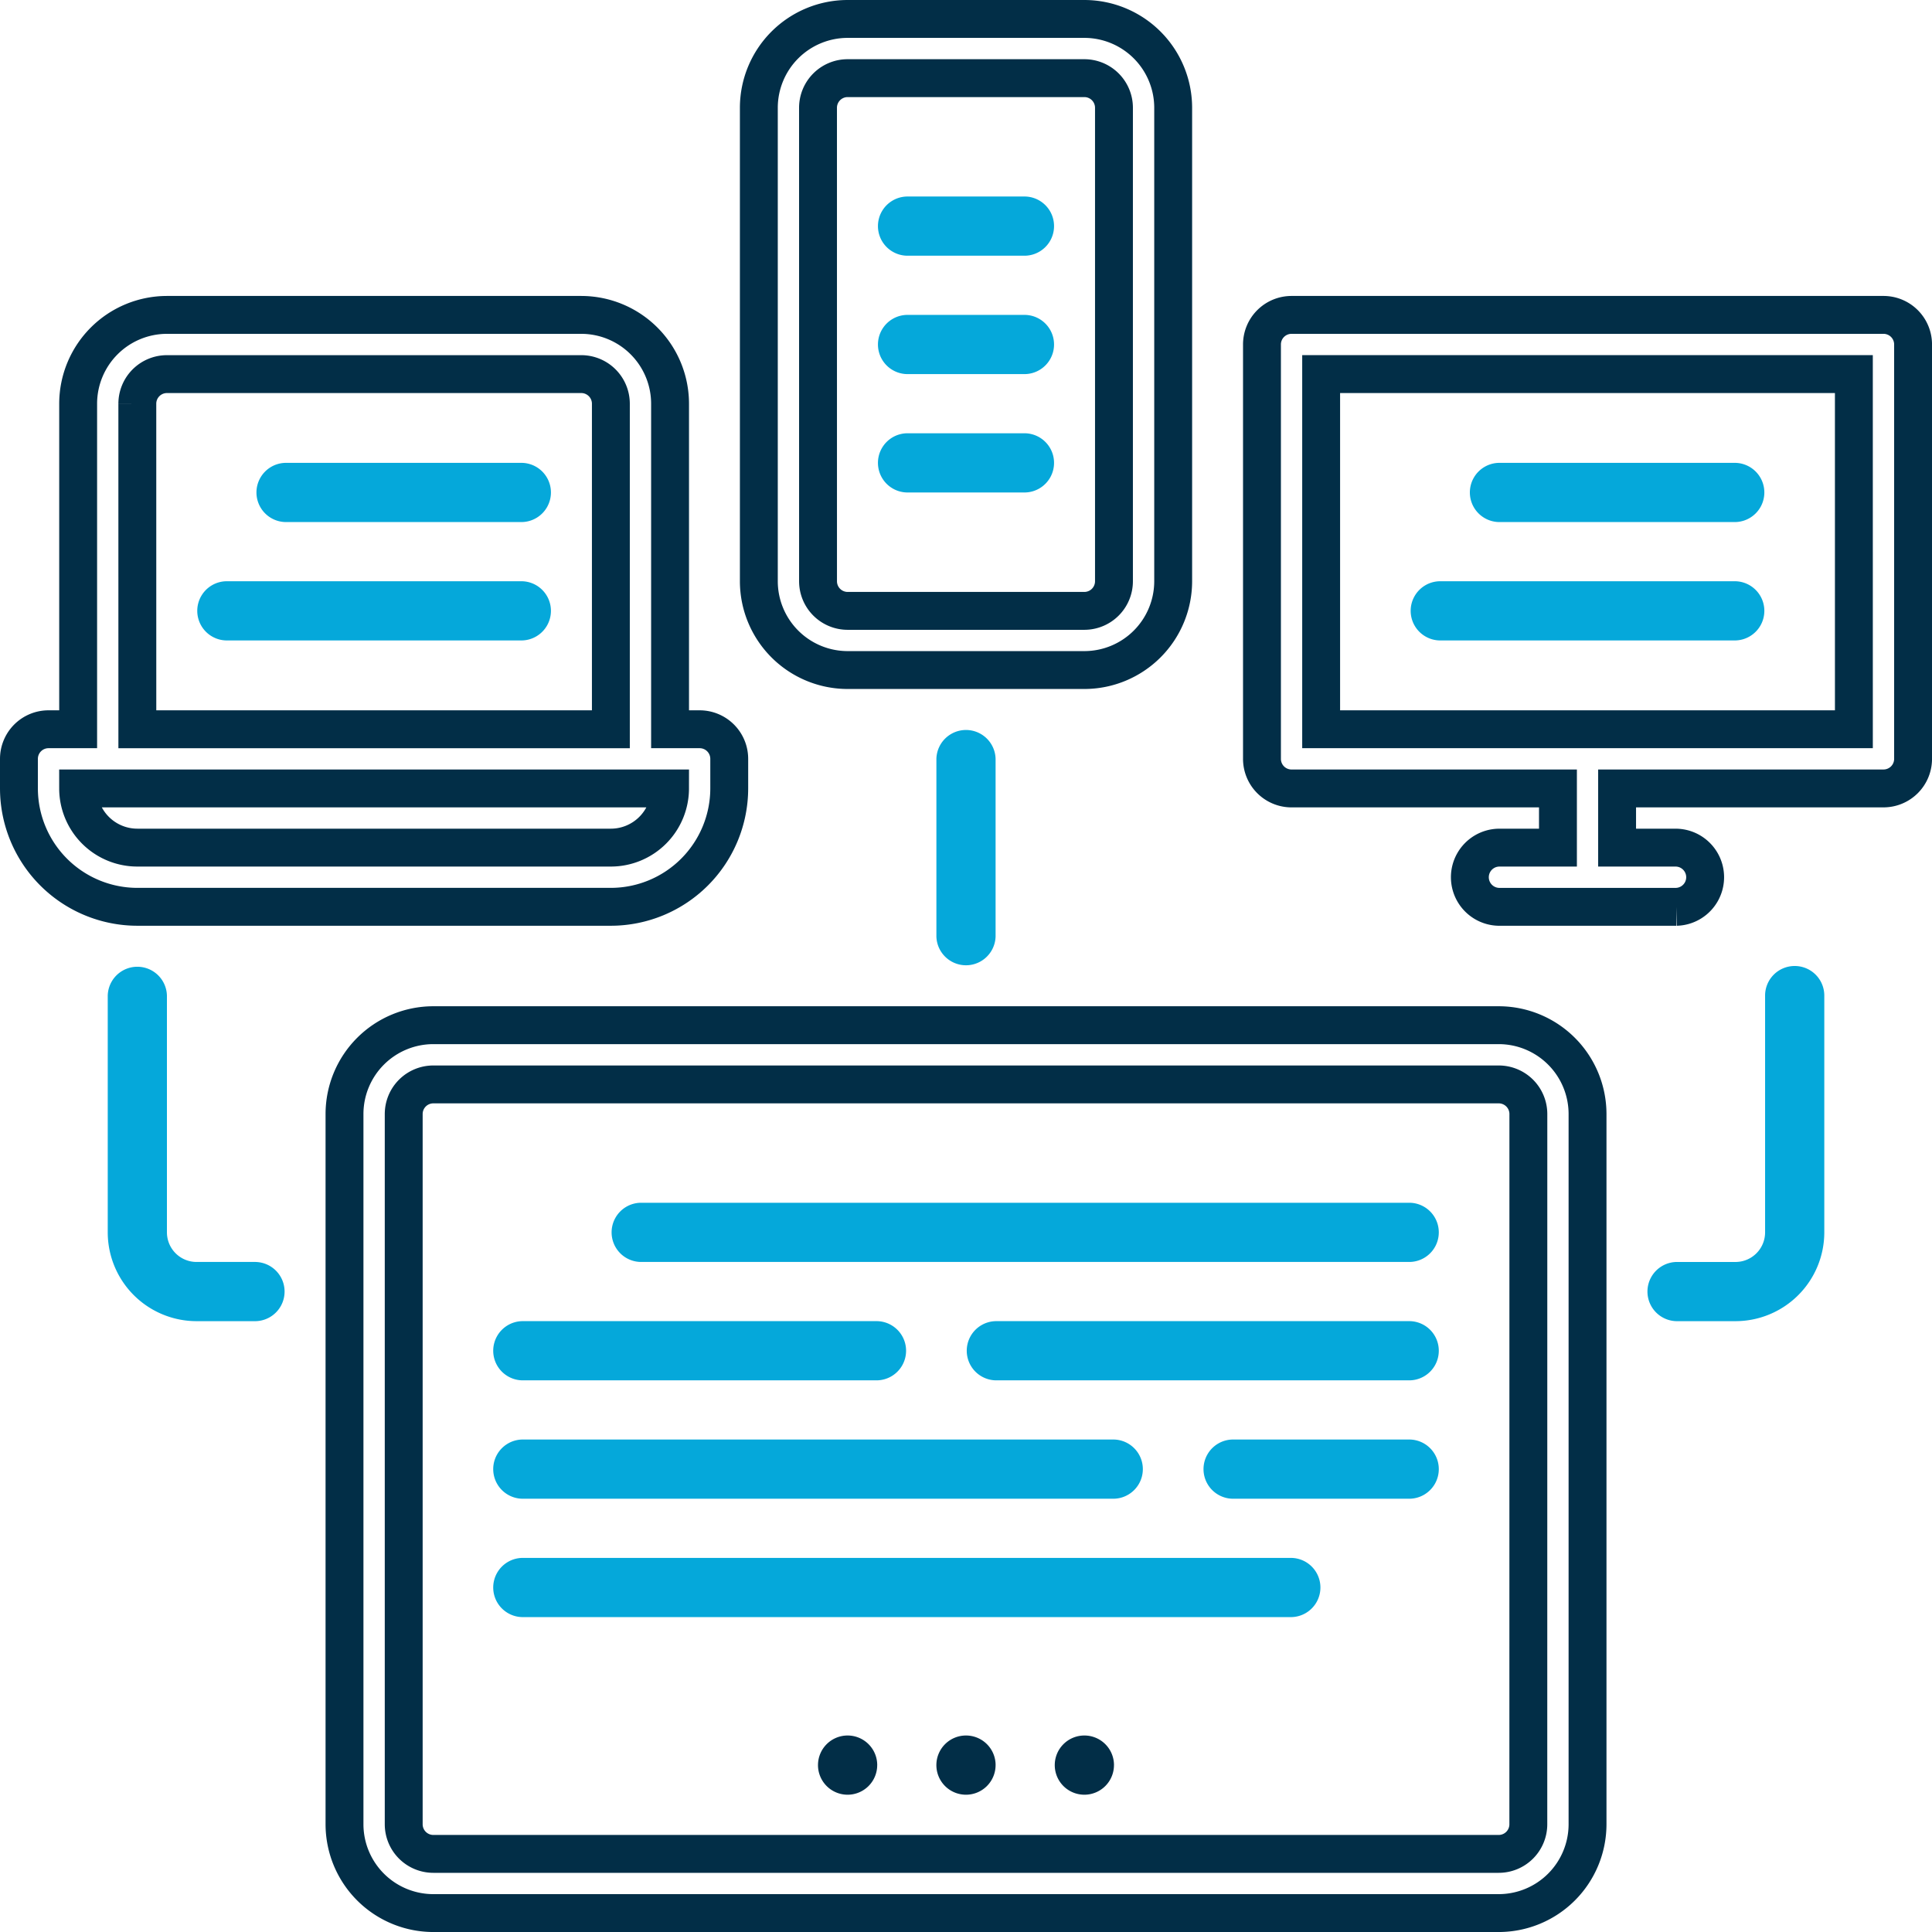 <svg xmlns="http://www.w3.org/2000/svg" width="102" height="102" viewBox="0 0 102 102">
  <g id="Custom_Multi-Platform_Apps_Development" data-name="Custom Multi-Platform Apps Development" transform="translate(-69 1)">
    <path id="Path_1881" data-name="Path 1881" d="M227.188,297.5h-56.25a4.693,4.693,0,0,0-4.687,4.688v37.5a4.693,4.693,0,0,0,4.688,4.688h56.25a4.693,4.693,0,0,0,4.688-4.687v-37.5A4.693,4.693,0,0,0,227.188,297.5Zm1.563,42.188a1.563,1.563,0,0,1-1.562,1.563h-56.25a1.564,1.564,0,0,1-1.562-1.562v-37.5a1.564,1.564,0,0,1,1.563-1.562h56.25a1.564,1.564,0,0,1,1.563,1.563Z" transform="translate(-79.063 -244.375)" fill="none" stroke="#022e47" stroke-width="2"/>
    <path id="Path_1882" data-name="Path 1882" d="M344.375,509.063a1.563,1.563,0,1,1-1.562-1.562,1.563,1.563,0,0,1,1.563,1.563" transform="translate(-222.813 -416.875)" fill="#022e47"/>
    <path id="Path_1883" data-name="Path 1883" d="M379.375,509.063a1.563,1.563,0,1,1-1.562-1.562,1.563,1.563,0,0,1,1.563,1.563" transform="translate(-251.563 -416.875)" fill="#022e47"/>
    <path id="Path_1884" data-name="Path 1884" d="M309.375,509.063a1.563,1.563,0,1,1-1.562-1.562,1.563,1.563,0,0,1,1.563,1.563" transform="translate(-194.063 -416.875)" fill="#022e47"/>
    <path id="Path_1885" data-name="Path 1885" d="M101.25,118.75a6.257,6.257,0,0,0,6.25-6.25v-1.562a1.562,1.562,0,0,0-1.562-1.562h-1.562V92.188A4.693,4.693,0,0,0,99.688,87.5H77.813a4.693,4.693,0,0,0-4.687,4.688v17.188H71.563A1.562,1.562,0,0,0,70,110.938V112.5a6.257,6.257,0,0,0,6.25,6.25Zm-25-26.562a1.564,1.564,0,0,1,1.563-1.562H99.688a1.564,1.564,0,0,1,1.563,1.563v17.188h-25ZM73.125,112.5h31.25a3.128,3.128,0,0,1-3.125,3.125h-25A3.128,3.128,0,0,1,73.125,112.5Z" transform="translate(0 -71.875)" fill="none" stroke="#022e47" stroke-width="2"/>
    <path id="Path_1886" data-name="Path 1886" d="M293.438,34.375h12.5a4.693,4.693,0,0,0,4.688-4.687v-25A4.693,4.693,0,0,0,305.938,0h-12.5a4.693,4.693,0,0,0-4.687,4.688v25A4.693,4.693,0,0,0,293.438,34.375ZM291.875,4.688a1.564,1.564,0,0,1,1.563-1.562h12.5A1.564,1.564,0,0,1,307.5,4.688v25a1.564,1.564,0,0,1-1.562,1.563h-12.5a1.564,1.564,0,0,1-1.562-1.562Z" transform="translate(-179.688)" fill="none" stroke="#022e47" stroke-width="2"/>
    <path id="Path_1887" data-name="Path 1887" d="M470.313,87.5h-31.25a1.561,1.561,0,0,0-1.562,1.563v21.875a1.561,1.561,0,0,0,1.563,1.563h14.063v3.125H450a1.563,1.563,0,0,0,0,3.125h9.375a1.563,1.563,0,0,0,0-3.125H456.25V112.5h14.063a1.561,1.561,0,0,0,1.563-1.562V89.063A1.561,1.561,0,0,0,470.313,87.5Zm-1.562,21.875H440.625V90.625H468.75Z" transform="translate(-301.875 -71.875)" fill="none" stroke="#022e47" stroke-width="2"/>
    <path id="Path_1888" data-name="Path 1888" d="M211.563,388.125h18.75a1.563,1.563,0,0,0,0-3.125h-18.75a1.563,1.563,0,0,0,0,3.125Z" transform="translate(-115 -316.25)" fill="#05a8da"/>
    <path id="Path_1889" data-name="Path 1889" d="M211.563,423.125h31.25a1.563,1.563,0,0,0,0-3.125h-31.25a1.563,1.563,0,0,0,0,3.125Z" transform="translate(-115 -345)" fill="#05a8da"/>
    <path id="Path_1890" data-name="Path 1890" d="M252.188,455H211.563a1.563,1.563,0,0,0,0,3.125h40.625a1.563,1.563,0,0,0,0-3.125Z" transform="translate(-115 -373.75)" fill="#05a8da"/>
    <path id="Path_1891" data-name="Path 1891" d="M287.188,350H246.563a1.563,1.563,0,0,0,0,3.125h40.625a1.563,1.563,0,0,0,0-3.125Z" transform="translate(-143.75 -287.5)" fill="#05a8da"/>
    <path id="Path_1892" data-name="Path 1892" d="M373.438,385H351.563a1.563,1.563,0,0,0,0,3.125h21.875a1.563,1.563,0,0,0,0-3.125Z" transform="translate(-230 -316.25)" fill="#05a8da"/>
    <path id="Path_1893" data-name="Path 1893" d="M430.938,420h-9.375a1.563,1.563,0,0,0,0,3.125h9.375a1.563,1.563,0,0,0,0-3.125Z" transform="translate(-287.5 -345)" fill="#05a8da"/>
    <path id="Path_1894" data-name="Path 1894" d="M154.063,131.25h-12.5a1.563,1.563,0,0,0,0,3.125h12.5a1.563,1.563,0,0,0,0-3.125Z" transform="translate(-57.5 -107.813)" fill="#05a8da"/>
    <path id="Path_1895" data-name="Path 1895" d="M139.688,166.25H124.063a1.563,1.563,0,0,0,0,3.125h15.625a1.563,1.563,0,0,0,0-3.125Z" transform="translate(-43.125 -136.563)" fill="#05a8da"/>
    <path id="Path_1896" data-name="Path 1896" d="M325.313,55.625h6.25a1.563,1.563,0,0,0,0-3.125h-6.25a1.563,1.563,0,0,0,0,3.125Z" transform="translate(-208.438 -43.125)" fill="#05a8da"/>
    <path id="Path_1897" data-name="Path 1897" d="M325.313,90.625h6.25a1.563,1.563,0,0,0,0-3.125h-6.25a1.563,1.563,0,0,0,0,3.125Z" transform="translate(-208.438 -71.875)" fill="#05a8da"/>
    <path id="Path_1898" data-name="Path 1898" d="M325.313,125.625h6.25a1.563,1.563,0,0,0,0-3.125h-6.25a1.563,1.563,0,0,0,0,3.125Z" transform="translate(-208.438 -100.625)" fill="#05a8da"/>
    <path id="Path_1899" data-name="Path 1899" d="M500.313,134.375h12.5a1.563,1.563,0,0,0,0-3.125h-12.5a1.563,1.563,0,0,0,0,3.125Z" transform="translate(-352.188 -107.813)" fill="#05a8da"/>
    <path id="Path_1900" data-name="Path 1900" d="M482.813,169.375h15.625a1.563,1.563,0,0,0,0-3.125H482.813a1.563,1.563,0,0,0,0,3.125Z" transform="translate(-337.813 -136.563)" fill="#05a8da"/>
    <path id="Path_1901" data-name="Path 1901" d="M341.25,211.563v9.375a1.563,1.563,0,0,0,3.125,0v-9.375a1.563,1.563,0,0,0-3.125,0Z" transform="translate(-222.813 -172.5)" fill="#05a8da"/>
    <path id="Path_1902" data-name="Path 1902" d="M104.063,295.625h-3.125a1.564,1.564,0,0,1-1.562-1.562v-12.5a1.563,1.563,0,0,0-3.125,0v12.5a4.693,4.693,0,0,0,4.688,4.688h3.125a1.563,1.563,0,0,0,0-3.125Z" transform="translate(-21.563 -230)" fill="#05a8da"/>
    <path id="Path_1903" data-name="Path 1903" d="M559.063,280a1.561,1.561,0,0,0-1.562,1.563v12.5a1.563,1.563,0,0,1-1.562,1.563h-3.125a1.563,1.563,0,0,0,0,3.125h3.125a4.693,4.693,0,0,0,4.688-4.687v-12.5A1.561,1.561,0,0,0,559.063,280Z" transform="translate(-395.313 -230)" fill="#05a8da"/>
  </g>
</svg>
